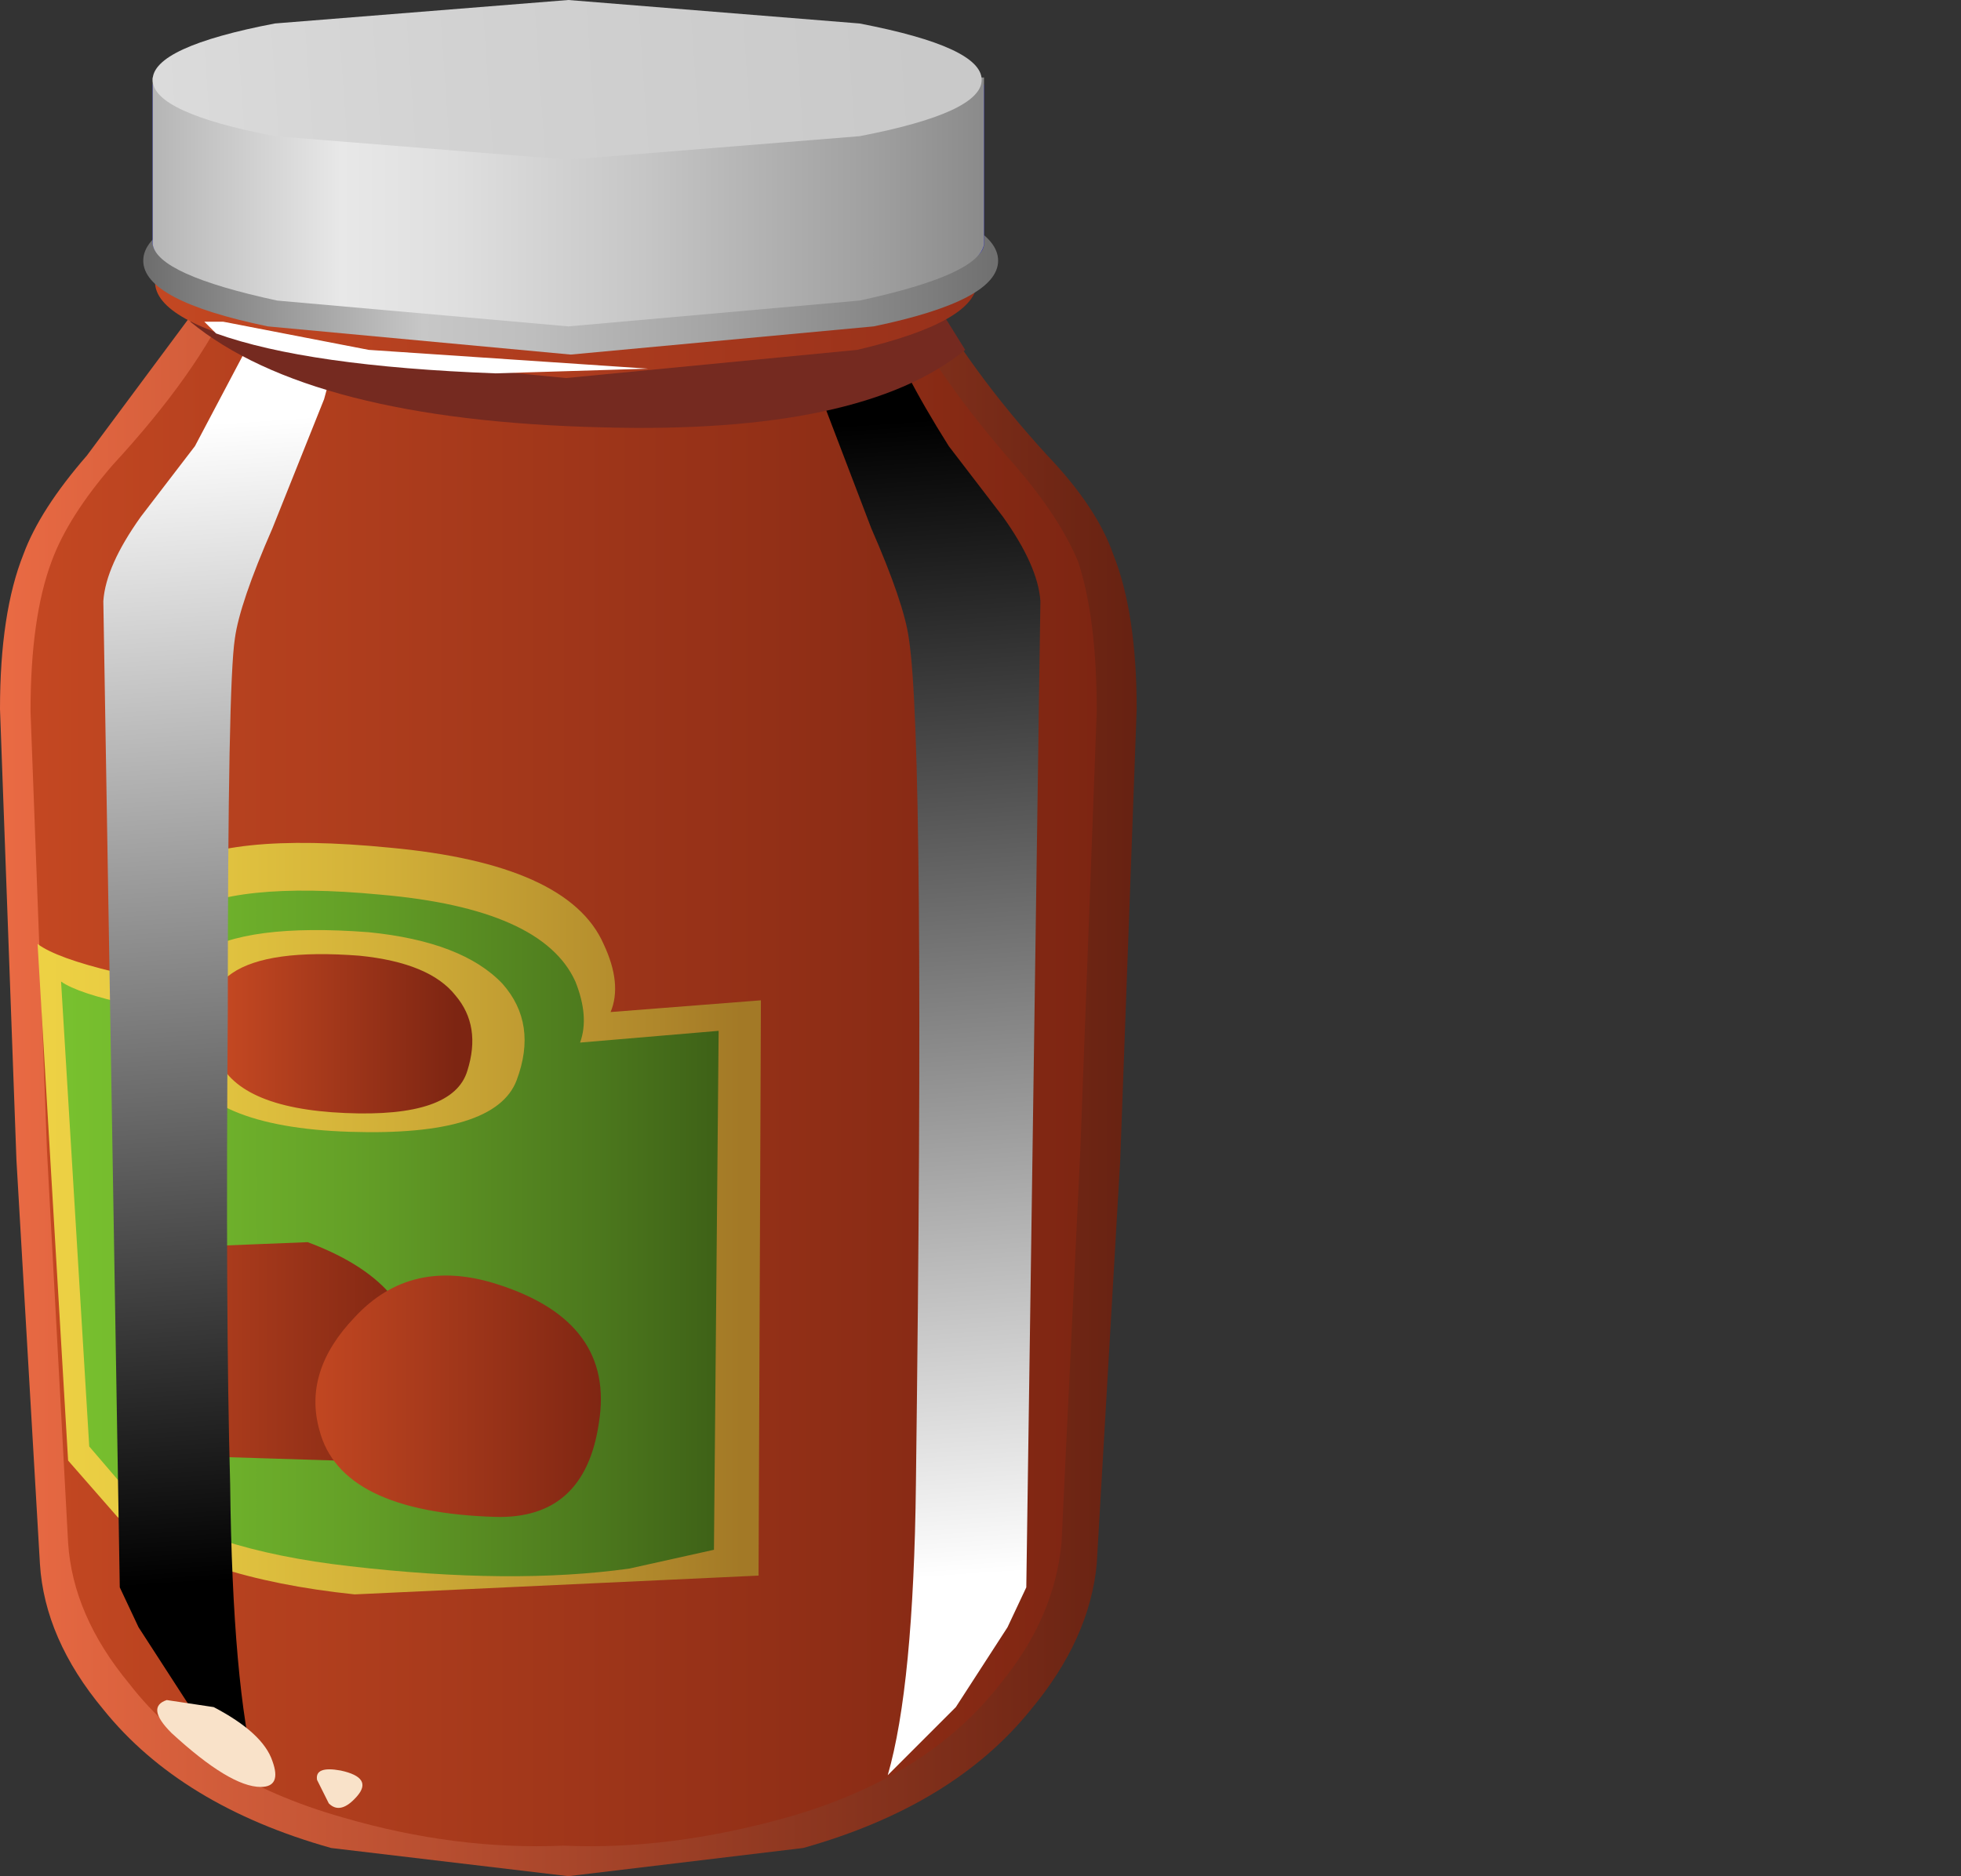 <?xml version="1.0" encoding="UTF-8" standalone="no"?>
<svg xmlns:xlink="http://www.w3.org/1999/xlink" height="39.95px" width="41.75px" xmlns="http://www.w3.org/2000/svg">
  <rect width="100%" height="100%" fill="#333333" stroke="none"/>
  <g transform="matrix(1.0, 0.0, 0.0, 1.0, 0.0, 0.0)">
    <use height="33.95" transform="matrix(1.0, 0.0, 0.0, 1.0, 0.0, 6.0)" width="24.2" xlink:href="#shape0"/>
    <use height="31.5" transform="matrix(1.0, 0.0, 0.0, 1.0, 2.2, 6.3)" width="5.3" xlink:href="#sprite0"/>
    <use height="31.5" transform="matrix(1.0, 0.0, 0.0, 1.0, 16.9, 6.3)" width="5.25" xlink:href="#sprite1"/>
    <use height="3.1" transform="matrix(1.0, 0.0, 0.0, 1.0, 4.05, 6.0)" width="16.5" xlink:href="#sprite2"/>
    <use height="8.05" transform="matrix(1.0, 0.0, 0.0, 1.0, 3.05, 0.0)" width="18.2" xlink:href="#shape4"/>
    <use height="1.2" transform="matrix(1.0, 0.0, 0.0, 1.0, 4.35, 6.8)" width="9.45" xlink:href="#sprite3"/>
    <use height="2.35" transform="matrix(1.0, 0.0, 0.0, 1.0, 3.35, 36.15)" width="4.35" xlink:href="#shape6"/>
  </g>
  <defs>
    <g id="shape0" transform="matrix(1.0, 0.0, 0.0, 1.0, 0.0, -6.0)">
      <path d="M22.3 9.7 Q23.35 10.8 23.7 11.8 24.2 13.05 24.2 15.1 L23.85 24.7 23.35 33.3 Q23.2 34.9 21.95 36.4 20.3 38.45 17.1 39.35 L12.1 39.95 7.05 39.35 Q3.85 38.45 2.2 36.4 0.95 34.9 0.85 33.3 L0.35 24.7 0.0 15.1 Q0.0 13.05 0.5 11.8 0.85 10.85 1.85 9.7 L4.6 6.0 12.1 6.4 19.6 6.0 Q20.65 7.9 22.3 9.7" fill="url(#gradient0)" fill-rule="evenodd" stroke="none"/>
      <path d="M21.6 9.9 Q22.55 11.0 22.95 11.95 23.35 13.15 23.35 15.15 L23.0 24.5 22.6 32.85 Q22.45 34.45 21.3 35.85 19.75 37.85 16.75 38.7 14.25 39.4 12.0 39.3 9.7 39.4 7.3 38.7 4.3 37.85 2.75 35.85 1.55 34.4 1.45 32.85 L1.0 24.5 0.65 15.15 Q0.65 13.15 1.1 11.95 1.45 11.0 2.4 9.9 4.2 7.95 4.95 6.3 L12.0 6.7 19.05 6.3 Q20.05 8.15 21.6 9.9" fill="url(#gradient1)" fill-rule="evenodd" stroke="none"/>
      <path d="M13.0 21.55 L16.2 21.3 16.15 33.55 7.55 33.95 Q4.2 33.6 2.5 32.3 L1.45 31.1 0.8 20.1 Q1.2 20.4 2.45 20.7 2.3 19.4 3.55 18.55 4.75 17.7 8.3 18.05 12.1 18.4 12.85 20.1 13.25 20.95 13.0 21.55" fill="url(#gradient2)" fill-rule="evenodd" stroke="none"/>
      <path d="M12.35 22.2 L15.3 21.95 15.2 33.0 13.4 33.4 Q10.9 33.75 7.45 33.35 4.35 33.0 2.8 31.85 L1.9 30.8 1.3 20.9 Q1.65 21.15 2.8 21.4 2.65 20.3 3.8 19.5 4.95 18.75 8.1 19.05 11.55 19.35 12.25 20.9 12.55 21.65 12.35 22.2" fill="url(#gradient3)" fill-rule="evenodd" stroke="none"/>
      <path d="M7.85 19.85 Q9.85 20.05 10.7 20.95 11.45 21.8 11.0 23.0 10.55 24.2 7.45 24.1 4.35 24.0 3.8 22.55 2.6 19.45 7.85 19.85" fill="url(#gradient4)" fill-rule="evenodd" stroke="none"/>
      <path d="M7.65 20.35 Q9.15 20.5 9.7 21.2 10.25 21.85 9.95 22.8 9.65 23.8 7.35 23.7 5.0 23.6 4.6 22.45 3.75 20.05 7.65 20.35" fill="url(#gradient5)" fill-rule="evenodd" stroke="none"/>
      <path d="M6.55 26.45 Q8.7 27.25 8.85 28.8 9.0 30.35 7.15 31.1 L3.95 31.0 Q2.55 30.2 2.6 28.6 2.7 27.15 4.05 26.55 L6.55 26.45" fill="url(#gradient6)" fill-rule="evenodd" stroke="none"/>
      <path d="M10.6 27.35 Q13.1 28.15 12.75 30.3 12.45 32.35 10.55 32.3 7.25 32.2 6.8 30.45 6.45 29.2 7.55 28.05 8.75 26.75 10.6 27.35" fill="url(#gradient7)" fill-rule="evenodd" stroke="none"/>
    </g>
    <linearGradient gradientTransform="matrix(0.015, 0.0, 0.0, -0.015, 12.1, 22.95)" gradientUnits="userSpaceOnUse" id="gradient0" spreadMethod="pad" x1="-819.2" x2="819.2">
      <stop offset="0.0" stop-color="#eb6b44"/>
      <stop offset="1.0" stop-color="#662111"/>
    </linearGradient>
    <linearGradient gradientTransform="matrix(0.014, 0.0, 0.0, -0.014, 12.0, 22.8)" gradientUnits="userSpaceOnUse" id="gradient1" spreadMethod="pad" x1="-819.2" x2="819.2">
      <stop offset="0.0" stop-color="#c44822"/>
      <stop offset="1.0" stop-color="#7d2512"/>
    </linearGradient>
    <linearGradient gradientTransform="matrix(0.009, 0.0, 0.0, -0.009, 8.4, 26.1)" gradientUnits="userSpaceOnUse" id="gradient2" spreadMethod="pad" x1="-819.2" x2="819.2">
      <stop offset="0.0" stop-color="#edd144"/>
      <stop offset="0.188" stop-color="#e5c841"/>
      <stop offset="0.494" stop-color="#d1af38"/>
      <stop offset="0.878" stop-color="#af872b"/>
      <stop offset="1.0" stop-color="#a37926"/>
    </linearGradient>
    <linearGradient gradientTransform="matrix(0.009, 0.0, 0.0, -0.009, 8.3, 26.25)" gradientUnits="userSpaceOnUse" id="gradient3" spreadMethod="pad" x1="-819.2" x2="819.2">
      <stop offset="0.0" stop-color="#79c22f"/>
      <stop offset="0.169" stop-color="#73b92d"/>
      <stop offset="0.447" stop-color="#64a027"/>
      <stop offset="0.8" stop-color="#4c781d"/>
      <stop offset="1.0" stop-color="#3c5e16"/>
    </linearGradient>
    <linearGradient gradientTransform="matrix(0.009, 0.0, 0.0, -0.009, 8.4, 22.0)" gradientUnits="userSpaceOnUse" id="gradient4" spreadMethod="pad" x1="-819.2" x2="819.2">
      <stop offset="0.0" stop-color="#edd144"/>
      <stop offset="0.188" stop-color="#e5c841"/>
      <stop offset="0.494" stop-color="#d1af38"/>
      <stop offset="0.878" stop-color="#af872b"/>
      <stop offset="1.0" stop-color="#a37926"/>
    </linearGradient>
    <linearGradient gradientTransform="matrix(0.003, 0.0, 0.0, -0.003, 7.25, 22.0)" gradientUnits="userSpaceOnUse" id="gradient5" spreadMethod="pad" x1="-819.2" x2="819.2">
      <stop offset="0.0" stop-color="#c44822"/>
      <stop offset="1.0" stop-color="#7d2512"/>
    </linearGradient>
    <linearGradient gradientTransform="matrix(0.004, 0.0, 0.0, -0.004, 5.7, 28.85)" gradientUnits="userSpaceOnUse" id="gradient6" spreadMethod="pad" x1="-819.2" x2="819.2">
      <stop offset="0.0" stop-color="#c44822"/>
      <stop offset="1.0" stop-color="#7d2512"/>
    </linearGradient>
    <linearGradient gradientTransform="matrix(0.004, 0.0, 0.0, -0.004, 9.75, 29.75)" gradientUnits="userSpaceOnUse" id="gradient7" spreadMethod="pad" x1="-819.2" x2="819.2">
      <stop offset="0.0" stop-color="#c44822"/>
      <stop offset="1.0" stop-color="#7d2512"/>
    </linearGradient>
    <g id="sprite0" transform="matrix(1.0, 0.0, 0.0, 1.0, 0.0, 0.0)">
      <use height="31.5" transform="matrix(1.0, 0.0, 0.0, 1.0, 0.0, 0.0)" width="5.3" xlink:href="#shape1"/>
    </g>
    <g id="shape1" transform="matrix(1.0, 0.0, 0.0, 1.0, 0.0, 0.0)">
      <path d="M3.35 0.55 L5.3 0.0 4.7 2.2 3.6 4.95 Q2.9 6.55 2.8 7.3 2.65 8.25 2.65 15.2 2.6 21.7 2.7 25.3 2.75 29.6 3.25 31.5 L1.85 30.05 0.75 28.35 0.35 27.5 0.0 6.5 Q0.05 5.75 0.8 4.7 L1.95 3.2 3.35 0.55" fill="url(#gradient8)" fill-rule="evenodd" stroke="none"/>
    </g>
    <linearGradient gradientTransform="matrix(0.001, 0.015, 0.015, -0.001, 2.9, 15.0)" gradientUnits="userSpaceOnUse" id="gradient8" spreadMethod="pad" x1="-819.2" x2="819.2">
      <stop offset="0.0" stop-color="#ffffff"/>
      <stop offset="1.0" stop-color="#000000"/>
    </linearGradient>
    <g id="sprite1" transform="matrix(1.0, 0.0, 0.0, 1.0, 0.0, 0.0)">
      <use height="31.5" transform="matrix(1.0, 0.0, 0.0, 1.0, 0.0, 0.0)" width="5.25" xlink:href="#shape2"/>
    </g>
    <g id="shape2" transform="matrix(1.0, 0.0, 0.0, 1.0, 0.0, 0.0)">
      <path d="M1.95 0.55 Q2.2 1.45 3.3 3.2 L4.45 4.7 Q5.2 5.75 5.25 6.5 L4.95 27.5 4.55 28.35 3.45 30.05 2.0 31.5 Q2.55 29.6 2.6 25.3 2.8 9.55 2.45 7.3 2.35 6.55 1.65 4.95 L0.6 2.2 0.0 0.0 1.95 0.55" fill="url(#gradient9)" fill-rule="evenodd" stroke="none"/>
    </g>
    <linearGradient gradientTransform="matrix(-0.001, -0.015, 0.015, -0.001, 2.4, 15.0)" gradientUnits="userSpaceOnUse" id="gradient9" spreadMethod="pad" x1="-819.2" x2="819.2">
      <stop offset="0.0" stop-color="#ffffff"/>
      <stop offset="1.0" stop-color="#000000"/>
    </linearGradient>
    <g id="sprite2" transform="matrix(1.0, 0.0, 0.0, 1.0, 0.0, 0.0)">
      <use height="3.1" transform="matrix(1.003, 0.0, 0.0, 1.0, 0.0, 0.0)" width="16.45" xlink:href="#shape3"/>
    </g>
    <g id="shape3" transform="matrix(1.0, 0.0, 0.0, 1.0, 0.0, 0.0)">
      <path d="M15.55 0.0 L16.45 1.45 Q14.25 3.25 8.75 3.1 2.55 2.95 0.0 0.85 L0.5 0.0 8.0 0.4 15.55 0.0" fill="#752a20" fill-rule="evenodd" stroke="none"/>
    </g>
    <g id="shape4" transform="matrix(1.0, 0.0, 0.0, 1.0, -3.05, 0.0)">
      <path d="M20.8 6.0 Q20.8 6.85 18.25 7.45 L12.05 8.05 5.9 7.45 Q3.3 6.85 3.3 6.0 3.3 5.15 5.9 4.55 L12.05 3.95 18.25 4.55 Q20.8 5.15 20.8 6.0" fill="url(#gradient10)" fill-rule="evenodd" stroke="none"/>
      <path d="M21.25 5.55 Q21.25 6.4 18.6 6.95 L12.15 7.55 5.7 6.95 Q3.05 6.4 3.05 5.55 3.05 4.7 5.7 4.1 L12.15 3.5 18.6 4.1 Q21.25 4.7 21.25 5.55" fill="url(#gradient11)" fill-rule="evenodd" stroke="none"/>
      <path d="M20.95 1.8 L20.95 5.2 Q20.9 5.8 18.3 6.2 L12.1 6.6 5.9 6.2 Q3.35 5.8 3.25 5.2 L3.25 1.8 20.95 1.8" fill="#0304d6" fill-rule="evenodd" stroke="none"/>
      <path d="M20.95 1.65 L20.95 5.2 Q20.85 5.85 18.3 6.4 L12.1 6.95 5.9 6.4 Q3.35 5.85 3.25 5.2 L3.25 1.65 20.95 1.65" fill="url(#gradient12)" fill-rule="evenodd" stroke="none"/>
      <path d="M20.9 1.7 Q20.9 2.4 18.3 2.9 L12.1 3.4 5.85 2.9 Q3.25 2.4 3.25 1.7 3.25 1.0 5.85 0.5 L12.1 0.0 18.3 0.5 Q20.9 1.0 20.9 1.7" fill="url(#gradient13)" fill-rule="evenodd" stroke="none"/>
    </g>
    <linearGradient gradientTransform="matrix(0.011, 0.0, 0.0, -0.011, 12.05, 6.0)" gradientUnits="userSpaceOnUse" id="gradient10" spreadMethod="pad" x1="-819.2" x2="819.2">
      <stop offset="0.0" stop-color="#c44822"/>
      <stop offset="1.0" stop-color="#96301a"/>
    </linearGradient>
    <linearGradient gradientTransform="matrix(0.011, 0.0, 0.0, -0.011, 12.15, 5.55)" gradientUnits="userSpaceOnUse" id="gradient11" spreadMethod="pad" x1="-819.2" x2="819.2">
      <stop offset="0.0" stop-color="#6e6e6e"/>
      <stop offset="0.325" stop-color="#c7c7c7"/>
      <stop offset="0.455" stop-color="#bebebe"/>
      <stop offset="0.663" stop-color="#a5a5a5"/>
      <stop offset="0.925" stop-color="#7d7d7d"/>
      <stop offset="1.0" stop-color="#707070"/>
    </linearGradient>
    <linearGradient gradientTransform="matrix(0.011, 0.0, 0.0, -0.011, 12.1, 4.3)" gradientUnits="userSpaceOnUse" id="gradient12" spreadMethod="pad" x1="-819.2" x2="819.2">
      <stop offset="0.0" stop-color="#b3b3b3"/>
      <stop offset="0.231" stop-color="#e8e8e8"/>
      <stop offset="0.365" stop-color="#dfdfdf"/>
      <stop offset="0.588" stop-color="#c6c6c6"/>
      <stop offset="0.871" stop-color="#9e9e9e"/>
      <stop offset="1.0" stop-color="#898989"/>
    </linearGradient>
    <linearGradient gradientTransform="matrix(-0.01, 7.0E-4, 7.0E-4, 0.01, 11.55, 1.75)" gradientUnits="userSpaceOnUse" id="gradient13" spreadMethod="pad" x1="-819.2" x2="819.2">
      <stop offset="0.0" stop-color="#c9c9c9"/>
      <stop offset="0.604" stop-color="#d2d2d2"/>
      <stop offset="1.0" stop-color="#dbdbdb"/>
    </linearGradient>
    <g id="sprite3" transform="matrix(1.0, 0.0, 0.0, 1.0, -0.05, 0.0)">
      <use height="1.2" transform="matrix(1.0, 0.0, 0.0, 1.0, 0.05, 0.0)" width="9.45" xlink:href="#shape5"/>
    </g>
    <g id="shape5" transform="matrix(1.0, 0.0, 0.0, 1.0, -0.05, 0.0)">
      <path d="M0.45 0.05 L3.55 0.65 9.5 1.05 6.25 1.15 Q2.25 1.0 0.3 0.3 L0.05 0.05 0.45 0.05" fill="#ffffff" fill-rule="evenodd" stroke="none"/>
    </g>
    <g id="shape6" transform="matrix(1.0, 0.0, 0.0, 1.0, -3.35, -36.15)">
      <path d="M4.55 36.35 Q5.6 36.9 5.8 37.5 6.0 38.05 5.55 38.05 4.9 38.05 3.65 36.9 3.1 36.35 3.55 36.2 L4.55 36.35" fill="#f9e2c9" fill-rule="evenodd" stroke="none"/>
      <path d="M7.25 37.7 Q7.95 37.85 7.6 38.25 7.25 38.65 7.0 38.4 L6.75 37.9 Q6.7 37.6 7.25 37.7" fill="#f9e2c9" fill-rule="evenodd" stroke="none"/>
    </g>
  </defs>
</svg>
